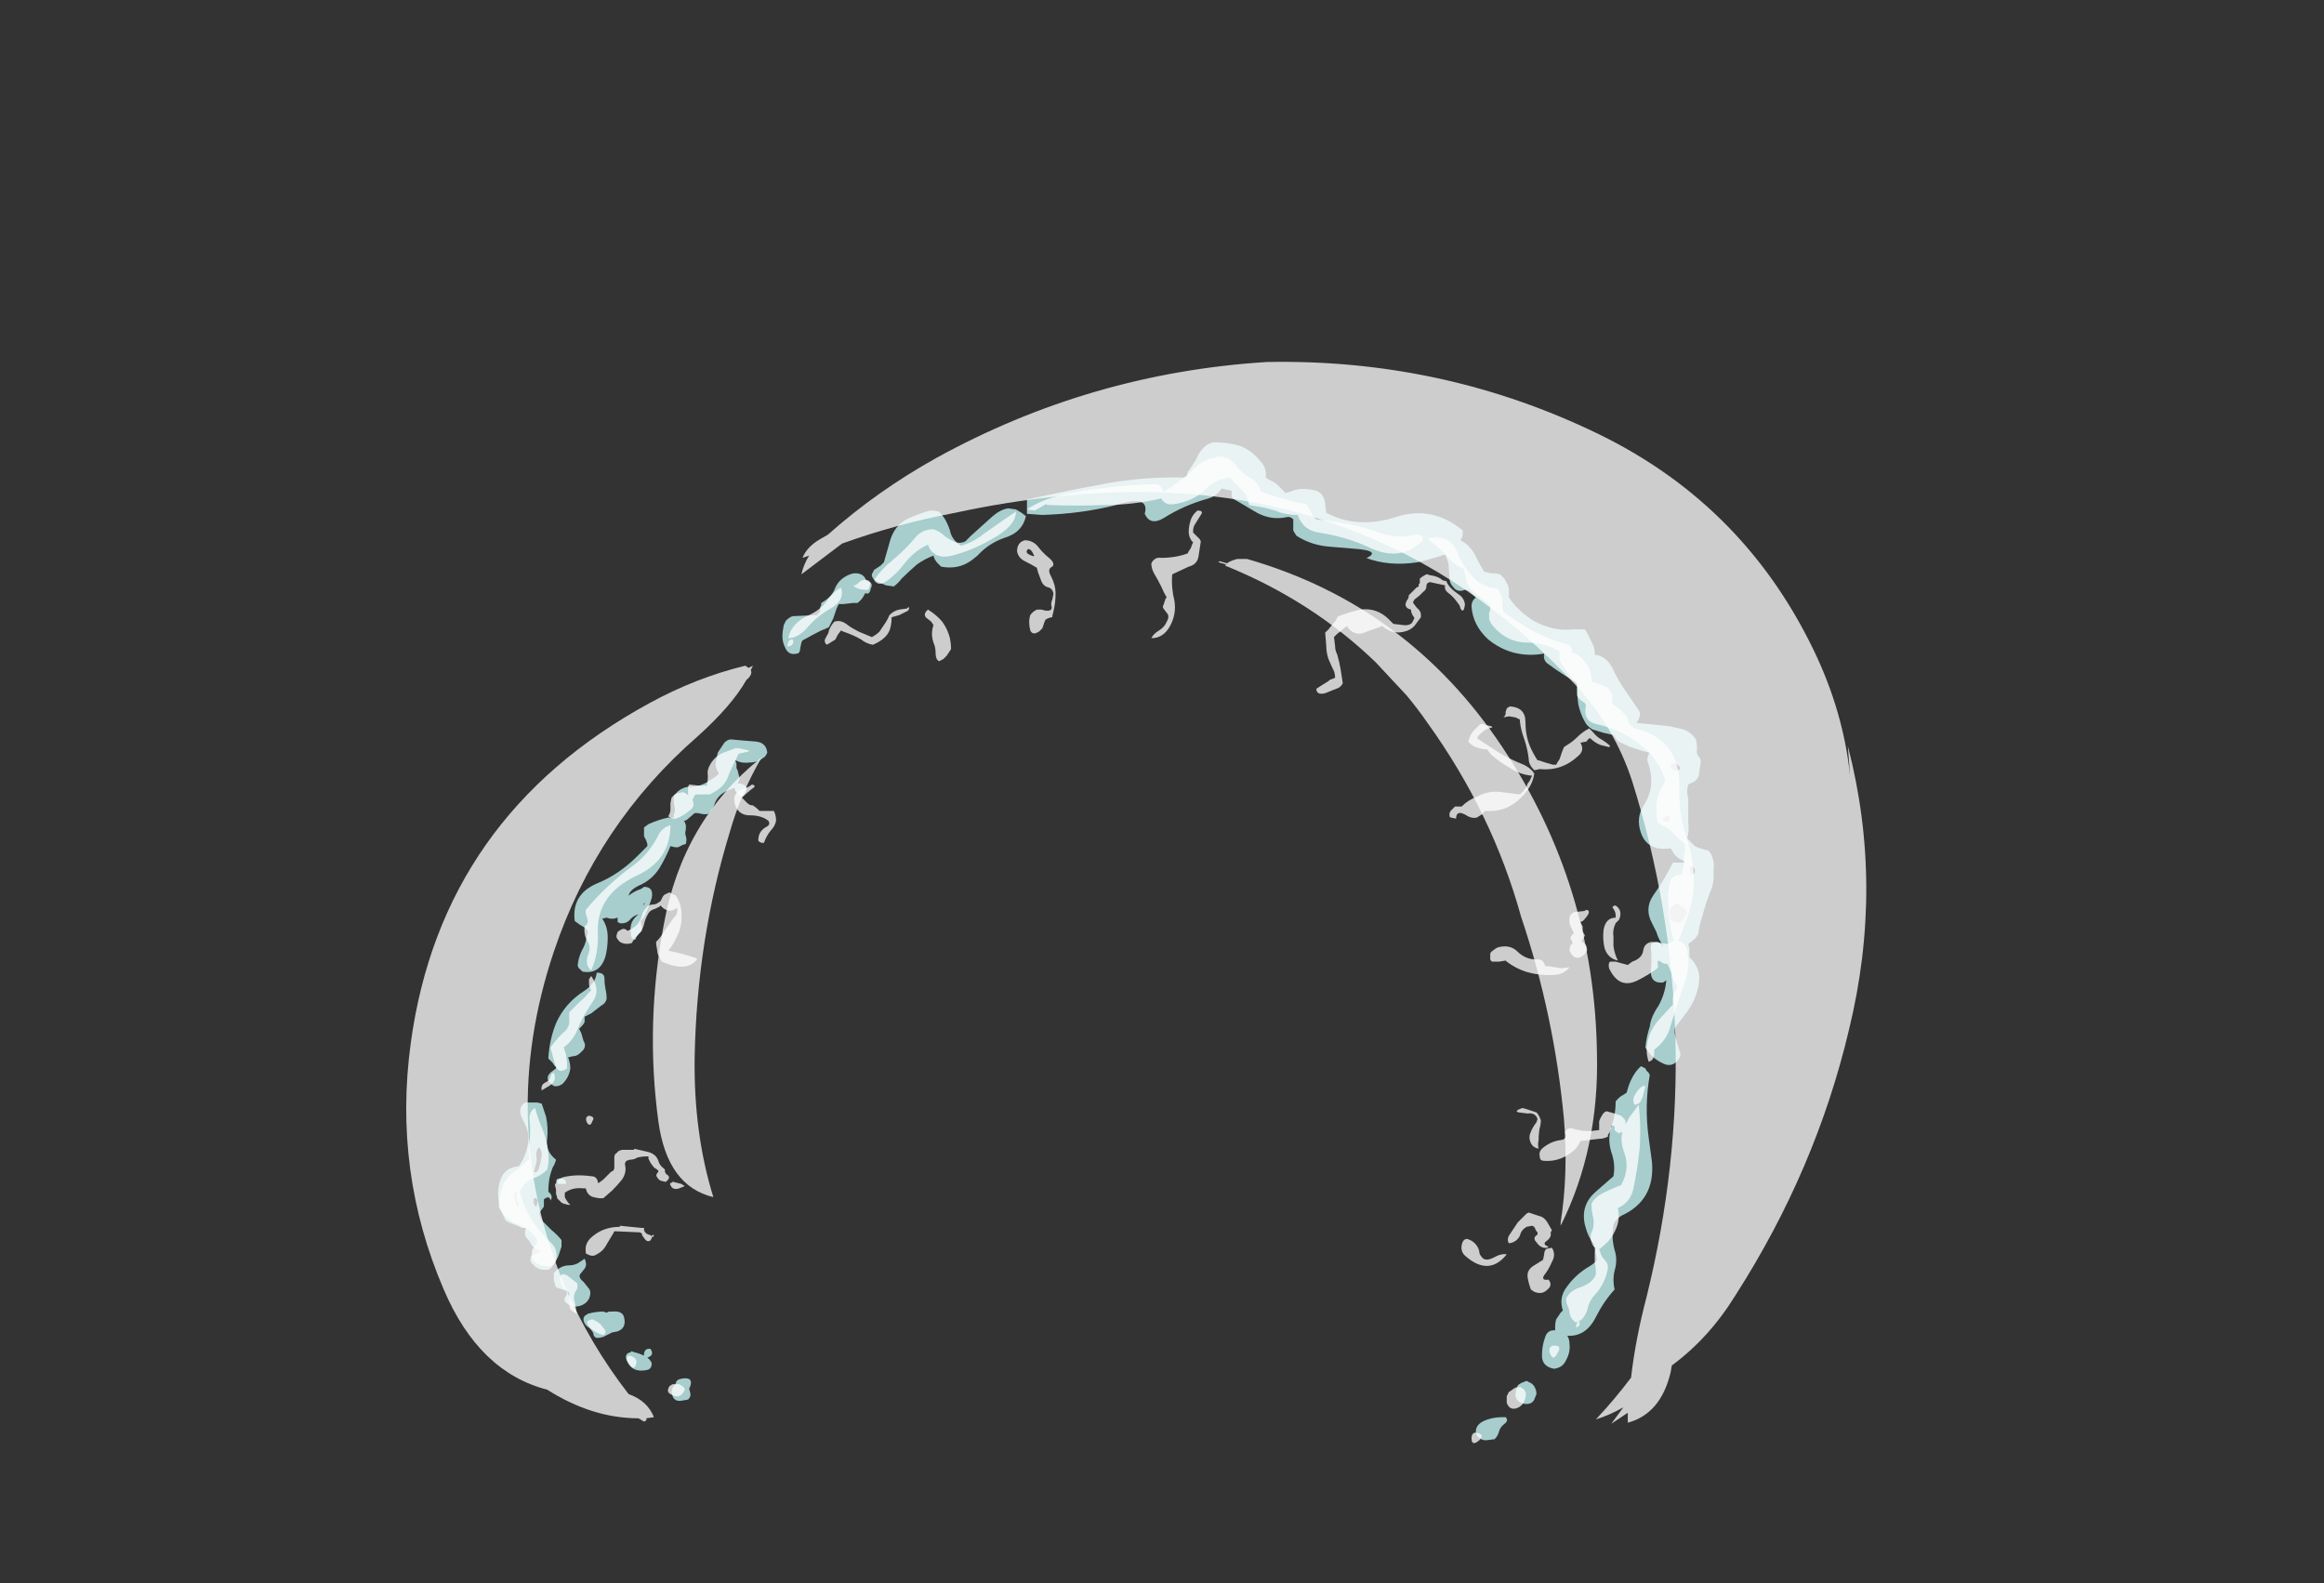 <?xml version="1.0" encoding="UTF-8" standalone="no"?>
<svg xmlns:ffdec="https://www.free-decompiler.com/flash" xmlns:xlink="http://www.w3.org/1999/xlink" ffdec:objectType="frame" height="503.65px" width="739.2px" xmlns="http://www.w3.org/2000/svg">
  <rect width="100%" height="100%" fill="#333333" stroke="none"/>
  <g transform="matrix(1.0, 0.0, 0.0, 1.0, 292.0, 433.65)">
    <use ffdec:characterId="3624" height="49.1" transform="matrix(7.0, 0.0, 0.0, 7.0, -162.75, -318.5)" width="66.35" xlink:href="#shape0"/>
  </g>
  <defs>
    <g id="shape0" transform="matrix(1.0, 0.0, 0.0, 1.0, 23.25, 45.5)">
      <path d="M25.0 -37.15 Q25.25 -36.9 25.4 -36.55 L25.7 -36.0 25.8 -35.95 26.05 -35.9 26.2 -35.9 26.45 -35.85 26.65 -35.65 26.75 -35.45 Q26.85 -35.3 26.85 -35.1 L26.85 -34.8 Q27.25 -34.2 27.95 -33.75 28.85 -33.25 29.75 -33.35 L30.3 -33.35 30.4 -33.2 30.5 -33.0 Q30.55 -32.85 30.65 -32.7 30.75 -32.5 30.75 -32.25 L30.75 -32.2 Q31.25 -32.15 31.55 -31.6 31.8 -31.05 32.15 -30.55 L32.8 -29.6 32.8 -29.4 Q32.75 -29.25 32.65 -29.1 L34.15 -28.95 34.8 -28.8 Q35.15 -28.65 35.35 -28.35 35.4 -28.15 35.4 -27.95 35.35 -27.75 35.45 -27.6 L35.5 -27.55 Q35.6 -27.4 35.55 -27.2 L35.5 -26.9 Q35.5 -26.7 35.4 -26.55 L35.3 -26.45 35.0 -26.3 Q34.9 -26.0 35.0 -25.65 L35.0 -24.6 Q35.05 -24.2 34.95 -23.85 L35.15 -23.65 Q35.3 -23.45 35.55 -23.4 L35.7 -23.35 35.9 -23.3 36.0 -23.2 Q36.2 -22.85 36.15 -22.45 L36.15 -22.15 Q36.15 -21.8 36.05 -21.55 35.8 -20.95 35.65 -20.35 35.5 -19.9 35.45 -19.5 L35.35 -19.35 35.25 -19.25 35.0 -19.05 35.05 -18.85 35.05 -18.45 Q35.65 -17.9 35.45 -17.1 35.3 -16.4 34.85 -15.85 L34.4 -15.25 Q34.35 -15.0 34.45 -14.7 L34.6 -14.2 Q34.7 -14.0 34.55 -13.8 34.25 -13.4 33.8 -13.65 33.3 -13.9 33.05 -14.35 33.1 -14.85 33.25 -15.3 33.3 -15.75 33.65 -16.25 33.95 -16.8 34.0 -17.4 L33.85 -17.3 Q33.25 -17.25 33.3 -17.9 33.35 -18.4 33.3 -18.85 33.25 -19.15 33.6 -19.15 33.75 -19.1 33.85 -18.95 L33.85 -19.0 Q33.65 -19.25 33.55 -19.6 L33.35 -20.0 Q33.0 -20.65 33.4 -21.25 33.9 -21.95 34.3 -22.75 L34.9 -22.75 34.75 -22.85 Q34.5 -22.95 34.35 -23.15 L34.2 -23.4 Q33.15 -23.25 32.85 -24.1 32.6 -24.8 33.0 -25.4 33.55 -26.25 33.15 -27.35 33.1 -27.55 33.25 -27.75 32.5 -27.9 31.85 -28.25 31.75 -28.3 31.7 -28.4 L31.6 -28.55 31.15 -28.65 30.65 -28.8 Q30.4 -28.95 30.3 -29.15 30.1 -29.5 30.0 -29.95 29.95 -30.3 29.95 -30.6 L29.95 -30.9 29.4 -31.25 Q29.0 -31.5 28.6 -31.8 28.4 -31.95 28.45 -32.25 27.0 -32.0 25.9 -32.9 25.2 -33.55 25.15 -34.4 25.15 -34.65 25.35 -34.8 L25.1 -35.05 Q25.0 -35.15 24.85 -35.15 24.5 -35.0 24.3 -35.3 24.15 -35.45 24.15 -35.7 L24.1 -36.35 Q24.05 -36.55 23.95 -36.75 23.35 -36.55 22.7 -36.4 21.4 -36.2 20.35 -36.6 L20.4 -36.6 Q21.0 -36.9 20.0 -37.0 L18.8 -37.1 Q17.9 -37.15 17.2 -37.6 L17.1 -37.75 17.05 -37.85 17.05 -38.35 Q16.9 -38.5 16.75 -38.45 16.05 -38.3 15.4 -38.65 L14.3 -39.3 14.25 -39.4 14.25 -39.65 13.8 -39.75 Q13.55 -39.4 13.2 -39.3 12.1 -39.0 11.15 -38.4 10.55 -38.05 10.3 -38.6 10.55 -39.5 9.0 -39.0 7.4 -38.6 5.65 -38.55 L4.95 -38.6 4.95 -39.25 Q6.75 -39.65 8.65 -40.0 10.4 -40.3 12.2 -40.25 L12.25 -40.5 12.4 -40.7 12.65 -41.1 Q12.8 -41.5 13.15 -41.75 13.35 -41.85 13.45 -41.85 14.05 -41.85 14.6 -41.7 15.15 -41.5 15.55 -41.0 15.85 -40.7 15.8 -40.25 L15.95 -40.15 16.15 -40.05 16.3 -39.95 16.7 -39.55 16.9 -39.6 Q17.35 -39.8 17.85 -39.7 18.45 -39.65 18.5 -39.05 L18.55 -38.65 Q19.95 -37.9 21.7 -38.45 23.35 -39.0 24.75 -37.85 L24.75 -37.6 24.65 -37.4 Q24.85 -37.3 25.0 -37.15 M2.4 -37.6 L3.4 -38.5 Q3.75 -38.8 4.1 -38.85 L4.45 -38.8 4.7 -38.65 4.9 -38.5 Q4.75 -37.75 3.9 -37.5 3.2 -37.25 2.7 -36.7 L2.45 -36.5 Q1.85 -36.05 1.05 -36.2 L0.85 -36.4 0.75 -36.55 0.7 -36.7 Q0.3 -36.55 -0.05 -36.3 -0.4 -36.0 -0.75 -35.65 -0.9 -35.45 -1.1 -35.3 L-1.45 -35.35 Q-1.7 -35.45 -1.9 -35.55 -2.1 -35.65 -2.1 -35.85 L-2.0 -36.05 Q-1.85 -36.15 -1.7 -36.25 L-1.55 -36.4 -1.25 -37.45 Q-1.0 -38.2 -0.3 -38.45 0.15 -38.65 0.55 -38.75 L0.7 -38.75 0.95 -38.7 Q1.1 -38.55 1.2 -38.4 1.35 -38.15 1.45 -37.85 1.5 -37.55 1.75 -37.3 1.95 -37.25 2.15 -37.35 L2.4 -37.6 M35.05 -22.55 Q35.05 -22.3 35.15 -22.25 35.3 -22.15 35.3 -22.4 35.25 -22.65 35.05 -22.55 M34.95 -20.45 L34.9 -20.6 34.6 -20.85 34.45 -20.9 34.2 -20.7 Q34.15 -20.6 34.15 -20.45 34.15 -20.3 34.2 -20.15 34.3 -20.05 34.4 -20.05 34.7 -19.95 34.8 -20.2 L34.95 -20.45 M34.2 -27.2 Q34.2 -26.9 34.5 -26.95 34.75 -27.0 34.5 -27.2 34.3 -27.35 34.2 -27.2 M34.0 -24.85 Q33.75 -24.7 33.9 -24.65 34.15 -24.55 34.15 -24.75 34.15 -24.95 34.0 -24.85 M33.25 -13.1 Q33.0 -11.7 33.2 -10.25 L33.35 -9.15 Q33.5 -7.4 31.95 -6.7 31.7 -6.55 31.6 -6.3 31.5 -5.7 31.65 -5.15 31.8 -4.7 31.65 -4.2 31.55 -3.8 31.65 -3.35 31.15 -2.8 30.8 -2.1 30.35 -1.2 29.5 -1.25 29.6 -1.1 29.6 -0.9 29.65 -0.5 29.45 -0.15 29.3 0.2 28.9 0.25 28.35 0.15 28.35 -0.35 28.35 -0.8 28.5 -1.2 28.6 -1.5 28.9 -1.5 L28.95 -1.5 28.95 -1.65 Q28.95 -1.85 29.0 -2.0 L29.2 -2.3 29.3 -2.4 Q29.1 -3.0 29.5 -3.5 29.9 -4.05 30.5 -4.4 30.75 -4.55 30.85 -4.7 L30.7 -5.45 Q30.45 -5.7 30.3 -6.3 30.1 -7.2 30.8 -7.8 L31.6 -8.5 Q31.7 -9.05 31.5 -9.6 31.3 -10.25 31.55 -10.9 31.7 -11.35 31.7 -11.9 31.85 -12.1 32.05 -12.2 L32.2 -12.3 Q32.4 -13.1 32.85 -13.5 L33.05 -13.4 33.1 -13.3 33.2 -13.2 33.25 -13.1 M27.85 0.9 Q28.0 1.0 28.05 1.15 28.1 1.25 28.1 1.4 L28.0 1.65 Q27.9 1.85 27.65 1.85 27.25 1.85 27.15 1.5 L27.15 1.4 Q27.15 1.3 27.2 1.15 27.2 1.0 27.4 0.9 L27.65 0.8 Q27.75 0.85 27.85 0.9 M26.7 2.45 Q26.85 2.6 26.65 2.75 26.45 2.9 26.4 3.1 26.35 3.3 26.2 3.45 L25.8 3.5 Q25.6 3.5 25.45 3.35 L25.35 3.2 Q25.3 2.85 25.65 2.65 26.05 2.45 26.55 2.45 L26.7 2.45 M-2.35 -35.55 Q-2.0 -35.5 -2.15 -35.2 -2.2 -34.9 -2.4 -35.0 L-2.45 -34.9 Q-2.55 -34.7 -2.75 -34.55 L-2.95 -34.55 -3.4 -34.5 -3.6 -34.5 -3.7 -34.3 -3.85 -33.85 Q-3.95 -33.65 -4.05 -33.45 -4.25 -33.35 -4.4 -33.3 -4.8 -33.1 -5.15 -32.9 L-5.25 -32.85 -5.3 -32.75 -5.35 -32.5 Q-5.35 -32.4 -5.4 -32.3 -5.45 -32.25 -5.5 -32.25 -5.9 -32.15 -6.05 -32.55 -6.2 -32.85 -6.15 -33.25 L-6.1 -33.55 -6.0 -33.75 Q-5.85 -33.9 -5.7 -33.95 L-4.6 -34.0 Q-4.55 -34.0 -4.55 -34.05 L-4.45 -34.15 -4.45 -34.35 -4.4 -34.45 -4.4 -34.55 Q-3.95 -34.8 -3.8 -35.15 -3.65 -35.55 -3.3 -35.75 -3.05 -35.9 -2.85 -35.9 -2.45 -35.9 -2.35 -35.55 M-7.95 -28.3 L-7.35 -28.25 Q-6.9 -28.2 -6.85 -27.75 L-6.9 -27.65 Q-6.95 -27.55 -7.05 -27.5 -7.3 -27.3 -7.65 -27.3 -8.0 -27.25 -8.3 -27.4 L-8.25 -27.25 -8.25 -27.05 -8.2 -26.95 -8.1 -26.55 Q-8.15 -26.45 -8.2 -26.35 L-8.15 -26.35 Q-7.65 -26.3 -7.85 -25.9 -8.0 -25.6 -8.3 -26.0 L-8.35 -26.15 -8.6 -26.05 Q-9.1 -25.85 -9.25 -25.4 -9.3 -25.2 -9.5 -25.0 -9.55 -24.95 -9.6 -24.95 L-9.75 -24.95 -10.0 -25.0 -10.15 -25.0 -10.5 -24.7 -10.6 -24.65 -10.65 -24.65 -10.6 -24.6 -10.55 -24.45 -10.55 -24.25 Q-10.6 -24.1 -10.55 -23.95 -10.5 -23.8 -10.55 -23.6 L-10.7 -23.55 Q-10.8 -23.5 -10.9 -23.45 L-11.05 -23.45 -11.25 -23.5 Q-11.45 -23.0 -11.75 -22.5 -12.1 -21.95 -12.7 -21.7 -13.1 -21.5 -13.15 -21.25 -12.9 -21.45 -12.6 -21.55 -12.5 -21.6 -12.45 -21.65 -12.0 -21.65 -12.1 -21.15 -12.2 -20.8 -12.35 -20.5 -12.4 -20.3 -12.6 -20.1 L-12.55 -19.85 Q-12.5 -19.65 -12.65 -19.55 -12.8 -19.4 -12.85 -19.25 -13.05 -19.25 -13.05 -19.55 -13.1 -19.8 -13.0 -20.05 -12.9 -20.25 -12.7 -20.4 -12.9 -20.35 -13.05 -20.2 -13.25 -19.95 -13.55 -20.0 L-13.65 -20.05 -13.65 -20.25 Q-13.9 -20.15 -14.15 -20.25 L-14.35 -20.2 Q-14.1 -19.85 -14.1 -19.35 -14.1 -18.9 -14.2 -18.5 -14.45 -17.65 -15.25 -17.8 -15.3 -17.85 -15.35 -17.9 -15.5 -18.0 -15.45 -18.2 -15.4 -18.55 -15.2 -18.9 -15.1 -19.1 -15.05 -19.4 L-15.0 -19.6 -15.05 -19.7 -15.15 -19.8 -15.4 -19.95 -15.6 -20.1 Q-15.75 -21.3 -14.6 -21.8 -13.6 -22.2 -12.75 -23.05 L-12.3 -23.5 -12.3 -23.6 -12.35 -23.75 -12.45 -23.95 -12.45 -24.35 -12.25 -24.5 Q-11.8 -24.7 -11.35 -24.8 L-11.1 -24.8 -11.1 -24.95 -11.05 -25.05 Q-11.05 -25.15 -11.05 -25.25 -11.1 -25.4 -11.1 -25.55 L-11.1 -25.8 -10.9 -26.0 Q-10.65 -26.2 -10.35 -26.2 -9.85 -26.2 -9.45 -26.5 -9.25 -26.6 -9.05 -26.8 L-9.1 -26.9 Q-9.2 -27.05 -9.2 -27.25 -9.15 -27.5 -9.1 -27.75 L-8.8 -28.2 Q-8.65 -28.35 -8.5 -28.35 L-7.95 -28.3 M-12.45 -20.9 L-12.5 -20.8 Q-12.35 -20.95 -12.45 -20.9 M-15.2 -14.25 L-15.35 -14.1 Q-15.5 -13.95 -15.7 -13.95 L-15.9 -13.9 Q-15.8 -13.65 -15.8 -13.4 -15.85 -13.0 -16.15 -12.7 -16.35 -12.55 -16.55 -12.6 -16.7 -12.7 -16.8 -12.85 -16.9 -13.05 -16.65 -13.25 L-16.45 -13.4 Q-16.45 -13.5 -16.5 -13.5 L-16.6 -13.65 -16.8 -13.85 Q-16.75 -14.7 -16.45 -15.45 -16.05 -16.35 -15.2 -16.9 -14.65 -17.25 -14.6 -17.75 -14.25 -17.75 -14.25 -17.5 -14.25 -17.25 -14.2 -17.0 -14.15 -16.8 -14.15 -16.55 -14.2 -16.35 -14.4 -16.25 L-14.85 -15.9 -15.15 -15.75 -15.15 -15.5 Q-15.2 -15.4 -15.3 -15.3 L-15.4 -15.2 -15.3 -15.0 -15.2 -14.65 Q-15.1 -14.5 -15.15 -14.35 L-15.2 -14.25 M-16.9 -11.2 Q-16.8 -10.7 -16.85 -10.2 -16.95 -9.65 -16.45 -9.25 -16.5 -9.05 -16.6 -8.9 -16.7 -8.65 -16.75 -8.4 -16.8 -8.1 -16.8 -7.8 -16.75 -7.75 -16.7 -7.7 L-16.65 -7.6 Q-16.65 -7.55 -16.65 -7.5 L-16.7 -7.4 Q-16.75 -7.65 -17.0 -7.45 L-17.0 -7.15 Q-17.0 -7.1 -17.05 -7.05 L-17.2 -6.85 Q-17.2 -6.65 -17.05 -6.45 L-16.65 -6.05 Q-16.4 -5.85 -16.2 -5.6 -16.2 -5.45 -16.2 -5.3 L-16.35 -4.85 Q-16.5 -4.55 -16.7 -4.3 L-16.8 -4.25 -17.0 -4.25 Q-17.3 -4.25 -17.5 -4.5 -17.7 -4.65 -17.55 -4.9 L-17.4 -4.95 -17.3 -5.0 Q-17.2 -5.05 -17.1 -5.1 L-17.3 -5.15 Q-17.45 -5.25 -17.55 -5.35 -17.6 -5.5 -17.75 -5.65 -17.9 -5.8 -17.85 -6.05 L-17.8 -6.15 -18.0 -6.15 -18.2 -6.25 -18.6 -6.4 Q-18.7 -6.45 -18.75 -6.5 -18.95 -6.9 -19.05 -7.35 -19.15 -7.9 -18.95 -8.4 -18.75 -8.9 -18.15 -8.95 -17.85 -9.35 -17.75 -9.85 -17.6 -10.45 -17.95 -11.05 -18.25 -11.6 -17.85 -11.85 L-17.3 -11.85 -17.1 -11.8 -16.9 -11.2 M-17.35 -9.45 Q-17.3 -9.25 -17.35 -9.1 L-17.45 -8.7 Q-17.3 -8.6 -17.2 -8.95 -17.1 -9.3 -17.1 -9.55 -17.15 -9.8 -17.25 -9.8 -17.35 -9.65 -17.35 -9.45 M-16.0 -8.15 L-16.35 -8.15 Q-16.55 -8.35 -16.3 -8.4 -15.95 -8.4 -16.0 -8.15 M-18.35 -7.6 L-18.25 -7.2 -18.2 -7.1 Q-18.1 -7.1 -18.2 -7.3 -18.25 -7.45 -18.25 -7.6 -18.2 -7.75 -18.3 -7.85 L-18.35 -7.6 M-17.45 -7.25 Q-17.35 -7.0 -17.3 -7.25 -17.25 -7.55 -17.45 -7.5 -17.5 -7.35 -17.45 -7.25 M-16.55 -4.1 Q-16.25 -4.45 -15.85 -4.45 -15.55 -4.45 -15.3 -4.65 L-15.15 -4.75 Q-15.1 -4.65 -15.1 -4.6 -15.05 -4.45 -15.15 -4.3 L-15.35 -4.05 Q-15.45 -3.9 -15.2 -3.7 L-15.0 -3.45 Q-14.85 -3.3 -14.9 -3.1 -14.95 -2.8 -15.25 -2.65 -15.7 -2.45 -16.05 -2.8 -16.1 -2.95 -16.0 -3.05 -15.85 -3.3 -16.15 -3.35 -16.3 -3.4 -16.45 -3.45 L-16.5 -3.6 -16.55 -3.8 -16.55 -4.1 M-15.0 -2.25 Q-14.65 -2.35 -14.3 -2.35 L-14.15 -2.3 -14.05 -2.35 -13.9 -2.35 Q-13.4 -2.4 -13.35 -2.05 -13.25 -1.6 -13.65 -1.45 L-13.9 -1.4 -14.3 -1.2 Q-14.45 -1.15 -14.6 -1.15 -14.75 -1.2 -14.75 -1.35 -14.8 -1.5 -15.0 -1.65 -15.15 -1.75 -15.2 -1.95 L-15.2 -2.05 -15.15 -2.15 -15.0 -2.25 M-13.05 -0.55 L-12.7 -0.45 -12.45 -0.35 -12.45 -0.45 Q-12.4 -0.7 -12.15 -0.65 -12.0 -0.4 -12.2 -0.3 L-12.3 -0.25 Q-12.15 -0.15 -12.1 0.0 -12.1 0.25 -12.3 0.3 -12.95 0.45 -13.2 -0.05 -13.4 -0.45 -13.05 -0.5 L-13.05 -0.55 M-11.0 0.9 Q-11.0 0.75 -10.75 0.7 -10.2 0.6 -10.35 1.05 L-10.4 1.15 -10.35 1.35 Q-10.3 1.5 -10.45 1.65 L-10.75 1.7 Q-11.05 1.75 -11.15 1.5 L-11.2 1.3 -11.15 1.1 -11.0 0.9" fill="#ccfffe" fill-opacity="0.753" fill-rule="evenodd" stroke="none"/>
      <path d="M24.5 -36.85 Q24.8 -36.1 25.4 -35.55 25.8 -35.25 26.35 -35.2 L26.5 -34.9 26.55 -34.7 26.55 -34.45 Q26.55 -34.3 26.6 -34.15 27.2 -33.7 27.9 -33.3 28.65 -32.9 29.55 -32.65 29.75 -32.55 29.7 -32.3 29.95 -32.25 30.15 -32.05 L30.4 -31.75 Q30.55 -31.5 30.6 -31.2 L30.6 -30.95 Q30.65 -30.95 30.7 -30.95 L31.1 -30.8 Q31.25 -30.75 31.4 -30.65 L31.55 -30.35 31.55 -30.1 31.5 -30.0 Q31.8 -29.8 32.05 -29.55 32.2 -29.45 32.25 -29.25 32.3 -29.0 32.55 -28.85 34.65 -28.4 34.6 -26.1 34.55 -24.9 34.95 -23.8 35.55 -21.9 34.95 -20.25 L34.55 -19.2 34.7 -19.15 34.9 -18.95 Q35.15 -18.05 34.8 -17.2 34.5 -16.35 34.2 -15.35 34.05 -14.7 33.45 -14.25 L33.45 -14.05 Q33.45 -13.95 33.4 -13.85 33.35 -13.75 33.2 -13.7 33.05 -14.15 33.15 -14.6 33.25 -15.15 33.7 -15.65 L34.3 -16.3 34.3 -16.6 Q34.3 -16.8 34.45 -16.95 L34.5 -17.15 Q34.35 -17.3 34.3 -17.55 34.2 -17.85 34.05 -18.15 L34.0 -18.15 Q33.85 -18.15 33.75 -18.25 33.6 -18.35 33.6 -18.2 33.65 -18.05 33.6 -17.95 33.2 -17.65 32.7 -17.4 31.9 -17.0 31.45 -17.85 31.35 -18.0 31.4 -18.2 L31.45 -18.25 31.7 -18.25 32.25 -18.1 32.45 -18.25 Q32.9 -18.4 32.95 -18.75 33.0 -19.1 33.35 -19.15 L33.75 -19.1 34.05 -19.05 34.35 -19.2 Q34.25 -19.5 34.2 -19.8 34.1 -20.3 34.1 -20.85 34.05 -21.3 34.15 -21.8 34.2 -21.95 34.25 -22.05 L34.35 -22.1 34.4 -22.15 34.6 -22.2 34.7 -22.2 34.8 -22.65 34.8 -22.95 34.85 -23.3 34.85 -23.6 34.35 -24.05 Q34.15 -24.3 33.8 -24.45 33.7 -24.5 33.6 -24.6 33.55 -24.9 33.55 -25.15 33.55 -25.45 33.6 -25.7 33.7 -26.05 33.9 -26.35 L33.95 -26.55 Q33.65 -27.4 32.95 -28.0 32.0 -28.8 30.8 -29.05 30.2 -29.2 30.35 -29.9 L30.3 -30.0 30.15 -30.1 30.0 -30.25 29.95 -30.35 29.95 -30.85 Q29.8 -31.05 29.6 -31.3 L29.3 -31.7 Q29.1 -31.95 29.15 -32.25 L29.15 -32.35 Q28.45 -32.75 27.7 -32.75 26.7 -32.75 26.05 -33.6 L25.95 -33.8 25.95 -34.1 26.0 -34.25 26.0 -34.45 25.25 -35.05 Q24.95 -35.3 24.9 -35.65 L24.8 -36.1 Q24.35 -36.3 24.05 -36.65 23.7 -37.05 23.3 -37.35 23.1 -37.5 23.3 -37.5 24.2 -37.65 24.5 -36.85 M23.75 -35.65 Q23.85 -35.55 24.0 -35.55 24.1 -35.3 24.35 -35.1 L24.55 -34.95 Q24.8 -34.8 24.85 -34.5 24.85 -34.4 24.8 -34.25 24.7 -34.1 24.6 -34.45 L24.45 -34.65 Q24.3 -34.85 24.1 -35.0 23.9 -35.15 23.95 -35.35 L23.25 -35.5 23.15 -35.45 Q23.1 -35.4 23.1 -35.3 23.1 -35.15 22.95 -35.05 L22.8 -34.9 22.55 -34.7 22.5 -34.6 22.5 -34.55 22.65 -34.35 22.75 -34.25 Q22.85 -34.15 22.85 -34.0 L22.85 -33.9 22.55 -33.5 Q22.35 -33.3 22.1 -33.25 21.55 -33.1 21.1 -33.5 L20.4 -33.25 Q19.9 -33.0 19.55 -33.4 L19.5 -33.5 19.35 -33.4 19.25 -33.3 19.05 -33.15 18.9 -33.0 18.95 -32.6 Q18.95 -32.4 19.05 -32.2 19.15 -31.85 19.2 -31.55 19.25 -31.2 19.3 -30.9 19.2 -30.7 19.0 -30.65 L18.5 -30.45 Q18.1 -30.35 18.1 -30.65 L18.25 -30.75 18.65 -31.0 18.7 -31.05 18.95 -31.15 Q18.95 -31.4 18.85 -31.55 L18.65 -32.0 Q18.55 -32.3 18.55 -32.6 L18.5 -33.2 18.65 -33.35 18.85 -33.6 18.9 -33.65 Q19.0 -33.75 19.05 -33.9 L19.1 -33.95 Q19.65 -34.15 20.1 -34.25 20.85 -34.35 21.4 -33.8 L21.6 -33.6 22.0 -33.55 Q22.3 -33.5 22.45 -33.65 L22.55 -33.85 Q22.55 -33.9 22.5 -33.95 22.4 -34.1 22.4 -34.25 22.15 -34.3 22.15 -34.5 L22.2 -34.65 Q22.3 -34.75 22.3 -34.9 L22.65 -35.25 22.75 -35.3 22.75 -35.4 22.8 -35.45 22.8 -35.65 22.85 -35.7 23.0 -35.8 23.1 -35.85 23.15 -35.85 Q23.25 -35.8 23.35 -35.8 23.6 -35.75 23.75 -35.65 M25.2 -28.7 L25.55 -29.05 25.7 -29.05 25.8 -29.0 26.05 -28.95 26.1 -28.9 Q25.95 -28.85 25.8 -28.8 L25.6 -28.65 25.45 -28.5 25.4 -28.4 26.4 -27.75 Q26.9 -27.45 27.4 -27.25 27.8 -27.1 28.0 -26.8 27.95 -26.4 27.7 -26.05 27.45 -25.7 27.1 -25.45 26.55 -25.05 25.8 -25.1 L25.7 -25.05 25.65 -24.95 25.55 -24.9 25.4 -24.8 Q25.2 -24.75 25.0 -24.85 24.85 -24.95 24.7 -25.0 24.45 -25.05 24.45 -24.75 L24.2 -24.8 24.15 -24.85 24.15 -25.0 24.2 -25.1 24.4 -25.3 24.7 -25.3 Q25.0 -25.6 25.4 -25.75 25.95 -26.05 26.55 -25.95 L27.35 -25.85 27.5 -26.0 27.65 -26.2 27.7 -26.35 Q27.8 -26.45 27.85 -26.6 L27.9 -26.7 Q27.35 -26.75 26.9 -27.05 26.45 -27.3 26.05 -27.65 L25.85 -27.9 Q25.6 -27.9 25.35 -28.0 25.2 -28.05 25.05 -28.2 L25.0 -28.25 25.05 -28.4 Q25.1 -28.55 25.2 -28.7 M27.25 -29.3 L27.15 -29.35 26.85 -29.4 26.6 -29.35 26.65 -29.4 26.7 -29.5 26.7 -29.6 26.75 -29.75 26.8 -29.8 26.9 -29.85 Q27.6 -29.8 27.6 -29.15 27.6 -28.55 27.8 -28.05 27.95 -27.7 28.15 -27.4 L28.2 -27.4 28.5 -27.3 28.85 -27.2 29.0 -27.2 29.05 -27.3 29.15 -27.45 29.25 -27.75 29.35 -28.0 29.5 -28.1 Q29.75 -28.25 29.95 -28.45 30.2 -28.7 30.5 -28.85 L30.65 -28.7 Q30.85 -28.45 31.05 -28.35 31.3 -28.2 31.45 -28.05 L31.4 -28.0 31.0 -28.1 Q30.75 -28.2 30.55 -28.4 L30.5 -28.4 30.4 -28.3 Q30.4 -28.25 30.35 -28.25 L30.1 -28.2 Q30.3 -27.85 30.0 -27.6 29.25 -26.9 28.25 -27.0 L28.0 -26.95 Q27.75 -27.2 27.75 -27.45 27.7 -27.9 27.55 -28.35 27.4 -28.75 27.35 -29.15 L27.35 -29.25 27.25 -29.3 M11.15 -39.6 Q11.45 -39.75 11.75 -40.0 12.2 -40.3 12.6 -40.7 13.0 -41.1 13.55 -41.15 L13.55 -41.2 Q14.1 -41.25 14.45 -40.8 14.75 -40.4 15.15 -40.2 15.45 -40.0 15.6 -39.6 16.15 -39.4 16.75 -39.25 17.15 -39.1 17.6 -39.05 L17.7 -38.95 17.8 -38.8 17.95 -38.5 18.1 -38.35 Q19.65 -38.2 20.95 -37.75 21.75 -37.45 22.6 -37.65 22.95 -37.7 22.95 -37.4 21.95 -36.4 20.55 -37.05 19.5 -37.55 18.2 -37.75 17.5 -37.85 17.25 -38.55 16.85 -38.55 16.5 -38.65 16.0 -38.85 15.35 -38.95 L15.05 -39.0 Q15.0 -39.1 15.0 -39.25 14.95 -39.4 14.85 -39.55 L14.45 -39.95 Q14.3 -40.05 14.25 -40.2 L14.2 -40.25 Q13.6 -40.2 13.15 -39.8 12.6 -39.2 11.7 -39.05 11.25 -38.95 11.05 -39.3 9.75 -39.0 8.45 -39.0 7.2 -38.95 5.95 -39.0 5.85 -39.0 5.8 -39.05 L5.75 -39.0 5.4 -38.8 5.3 -38.75 4.95 -38.8 Q5.75 -39.35 7.0 -39.55 8.85 -39.9 10.75 -39.95 11.05 -39.95 11.15 -39.6 M6.1 -36.2 Q5.85 -36.1 6.05 -35.75 6.25 -35.35 6.25 -35.0 6.25 -34.55 6.15 -34.15 L6.1 -33.95 6.1 -33.9 6.05 -33.9 5.9 -33.85 5.8 -33.8 5.75 -33.7 5.65 -33.4 5.5 -33.25 5.4 -33.2 Q5.2 -33.1 5.1 -33.3 5.05 -33.5 5.05 -33.7 5.05 -33.85 5.1 -34.0 5.2 -34.15 5.4 -34.25 L5.6 -34.25 5.8 -34.2 5.95 -34.2 6.05 -34.25 Q6.1 -34.35 6.05 -34.45 6.05 -34.6 6.1 -34.7 L6.15 -34.95 6.15 -35.0 Q6.1 -35.2 5.95 -35.25 5.7 -35.3 5.6 -35.55 L5.45 -35.95 5.4 -36.15 Q5.15 -36.3 4.85 -36.45 4.55 -36.6 4.5 -36.9 4.5 -37.3 4.85 -37.4 5.25 -37.4 5.5 -37.05 5.7 -36.8 5.95 -36.6 6.25 -36.35 6.1 -36.2 M11.05 -36.6 Q11.7 -36.6 12.25 -36.8 L12.3 -36.9 12.4 -37.05 12.45 -37.2 12.5 -37.3 Q12.3 -37.5 12.3 -37.8 12.3 -38.05 12.4 -38.35 12.5 -38.6 12.7 -38.75 13.0 -38.75 12.85 -38.55 L12.6 -38.15 Q12.5 -38.0 12.5 -37.85 12.5 -37.8 12.5 -37.75 L12.8 -37.45 12.85 -37.35 12.75 -36.7 Q12.7 -36.3 12.3 -36.2 L11.55 -35.85 Q11.5 -35.25 11.65 -34.65 11.75 -34.05 11.45 -33.5 11.15 -32.95 10.6 -32.95 10.7 -33.15 10.95 -33.3 11.2 -33.45 11.3 -33.7 11.45 -33.95 11.3 -34.1 L11.15 -34.3 Q11.1 -34.4 11.15 -34.45 L11.25 -34.75 11.3 -34.8 Q11.15 -35.05 11.05 -35.3 10.9 -35.6 10.75 -35.85 10.6 -36.1 10.6 -36.35 10.75 -36.65 11.05 -36.6 M0.45 -37.2 Q-0.2 -36.9 -0.65 -36.3 -0.95 -35.9 -1.35 -35.6 -1.8 -35.25 -2.0 -35.6 -1.65 -36.1 -1.15 -36.5 -0.55 -37.0 -0.1 -37.55 0.2 -37.9 0.7 -37.9 1.0 -37.8 1.2 -37.6 1.45 -37.4 1.75 -37.3 L1.95 -37.15 Q2.5 -37.3 3.0 -37.7 L4.0 -38.4 4.45 -38.7 Q4.45 -38.05 3.35 -37.45 2.5 -36.95 1.55 -36.7 0.7 -36.5 0.45 -37.2 M5.0 -37.0 Q4.85 -36.85 5.05 -36.75 5.35 -36.6 5.25 -36.75 5.15 -37.0 5.0 -37.0 M0.35 -33.9 Q0.25 -34.05 0.4 -34.2 L0.45 -34.25 Q0.85 -34.0 1.1 -33.7 1.35 -33.35 1.45 -32.95 1.5 -32.7 1.5 -32.45 L1.3 -32.15 1.15 -32.0 0.95 -31.9 Q0.8 -32.0 0.8 -32.25 0.8 -32.55 0.7 -32.75 0.6 -33.05 0.65 -33.35 L0.7 -33.55 0.6 -33.7 0.35 -33.9 M26.35 -18.9 Q26.9 -19.05 27.25 -18.7 27.6 -18.35 28.1 -18.35 28.4 -18.4 28.5 -18.05 L28.6 -18.05 29.25 -17.95 29.6 -18.0 Q29.4 -17.7 28.95 -17.65 28.25 -17.6 27.6 -17.8 27.15 -17.95 26.75 -18.25 L26.7 -18.3 26.4 -18.25 26.1 -18.25 Q26.05 -18.25 26.0 -18.35 L26.0 -18.6 Q26.0 -18.65 26.05 -18.7 L26.25 -18.85 26.35 -18.9 M31.85 -20.15 L31.7 -20.0 Q31.55 -19.7 31.6 -19.4 L31.6 -18.95 Q31.65 -18.6 31.8 -18.3 31.35 -18.4 31.2 -18.85 31.1 -19.25 31.15 -19.7 31.25 -20.25 31.7 -20.25 L31.7 -20.35 Q31.7 -20.5 31.6 -20.65 31.5 -20.75 31.65 -20.8 L31.7 -20.8 Q31.85 -20.7 31.9 -20.55 31.95 -20.35 31.85 -20.15 M30.25 -20.55 Q30.3 -20.55 30.35 -20.6 30.55 -20.6 30.45 -20.4 30.4 -20.3 30.3 -20.2 30.25 -20.1 30.1 -20.05 L30.2 -19.85 30.2 -19.7 Q30.2 -19.6 30.3 -19.45 30.25 -19.3 30.15 -19.2 L30.15 -19.15 30.2 -19.15 30.35 -19.0 Q30.4 -18.9 30.4 -18.75 30.35 -18.65 30.25 -18.55 29.9 -18.25 29.65 -18.65 L29.6 -18.75 29.6 -18.8 29.65 -19.0 Q29.7 -19.05 29.75 -19.1 L29.7 -19.2 Q29.6 -19.3 29.7 -19.45 L29.8 -19.55 29.7 -19.75 Q29.65 -19.85 29.6 -20.0 L29.6 -20.2 Q29.6 -20.4 29.8 -20.5 L30.25 -20.55 M32.95 -12.6 L33.05 -12.6 32.95 -12.2 Q32.9 -12.0 32.8 -11.85 32.7 -11.75 32.55 -11.75 32.45 -11.95 32.55 -12.15 32.65 -12.35 32.8 -12.5 32.85 -12.55 32.95 -12.6 M32.15 -10.85 L32.3 -11.15 32.75 -11.75 Q32.85 -10.85 32.8 -9.85 32.7 -8.85 32.5 -7.9 32.35 -7.3 31.8 -7.05 31.9 -6.6 31.75 -6.2 31.55 -5.65 31.1 -5.3 31.0 -5.2 30.95 -5.2 L31.05 -4.9 Q31.1 -4.8 31.2 -4.7 31.35 -4.55 31.35 -4.35 31.25 -3.65 30.75 -3.1 30.5 -2.85 30.4 -2.4 30.25 -1.95 29.9 -1.85 29.65 -2.0 29.6 -2.3 29.6 -2.45 29.5 -2.65 29.45 -2.75 29.45 -2.95 29.6 -3.25 29.95 -3.4 30.25 -3.5 30.5 -3.65 30.75 -3.85 30.8 -4.05 30.8 -4.35 30.75 -4.65 30.75 -4.8 30.75 -5.05 30.75 -5.15 30.8 -5.25 L30.7 -5.3 Q30.45 -5.7 30.65 -6.05 30.75 -6.4 30.65 -6.75 30.6 -7.0 30.6 -7.25 30.75 -7.55 31.15 -7.75 31.55 -7.95 31.95 -8.1 32.35 -8.85 32.1 -9.55 31.9 -10.05 32.0 -10.5 L31.95 -10.5 31.85 -10.45 Q31.75 -10.5 31.7 -10.55 L31.65 -10.6 31.65 -10.75 31.6 -10.8 31.5 -10.8 31.5 -10.65 31.4 -10.45 31.35 -10.4 31.35 -10.3 Q31.15 -10.2 30.95 -10.2 L30.1 -10.1 Q29.95 -9.75 29.65 -9.55 29.1 -9.15 28.45 -9.2 28.25 -9.2 28.25 -9.4 28.2 -9.6 28.35 -9.75 28.75 -10.1 29.25 -10.15 29.5 -10.2 29.4 -10.5 29.5 -10.75 29.8 -10.65 30.15 -10.55 30.55 -10.55 L30.95 -10.6 30.95 -11.0 Q31.0 -11.15 31.1 -11.3 31.2 -11.45 31.3 -11.45 L31.65 -11.35 31.95 -11.25 32.1 -11.1 32.15 -11.0 32.15 -10.85 M27.45 -11.6 L27.65 -11.55 28.1 -11.4 28.15 -11.35 Q28.25 -11.2 28.3 -11.05 28.3 -10.85 28.25 -10.7 28.2 -10.45 28.2 -10.15 28.15 -9.95 28.2 -9.75 27.95 -9.8 27.85 -10.0 27.75 -10.2 27.8 -10.4 27.9 -10.7 28.1 -10.95 L28.15 -11.1 Q28.05 -11.4 27.7 -11.35 L27.3 -11.4 Q27.05 -11.45 27.45 -11.6 M28.2 -6.7 Q28.45 -6.65 28.6 -6.4 L28.8 -6.05 28.75 -5.95 28.75 -5.8 Q28.7 -5.65 28.55 -5.55 28.35 -5.4 28.65 -5.3 L28.6 -5.25 Q28.3 -5.2 28.1 -5.5 27.9 -5.7 28.15 -5.85 L28.15 -5.95 28.1 -6.0 28.0 -6.2 27.9 -6.25 27.65 -6.2 Q27.4 -6.05 27.35 -5.8 27.2 -5.5 26.85 -5.45 26.75 -5.6 26.85 -5.8 L27.25 -6.4 27.65 -6.8 27.75 -6.85 28.2 -6.7 M26.75 -4.95 Q25.95 -3.95 24.9 -4.85 24.65 -5.05 24.7 -5.35 24.75 -5.65 24.95 -5.65 25.15 -5.6 25.3 -5.45 25.45 -5.3 25.5 -5.1 25.5 -4.95 25.6 -4.85 25.75 -4.6 26.15 -4.8 26.5 -5.0 26.75 -4.95 M28.4 -4.7 L28.45 -4.95 Q28.45 -5.1 28.55 -5.2 L28.8 -5.25 Q29.0 -4.95 28.8 -4.6 28.65 -4.25 28.45 -4.0 28.3 -3.75 28.65 -3.8 28.85 -3.55 28.6 -3.35 28.35 -3.1 28.0 -3.25 L27.85 -3.35 Q27.75 -3.6 27.7 -3.9 27.65 -4.25 28.0 -4.45 L28.4 -4.7 M28.85 -0.8 Q29.3 -0.85 29.05 -0.45 28.85 -0.05 28.7 -0.5 28.65 -0.75 28.85 -0.8 M29.9 -1.65 Q29.9 -1.85 30.05 -1.9 30.1 -1.7 29.95 -1.65 29.9 -1.6 29.9 -1.65 M26.75 1.6 L26.75 1.5 Q26.8 1.4 26.85 1.3 26.95 1.25 27.0 1.2 L27.15 1.1 27.3 1.1 27.3 1.05 Q27.7 1.2 27.6 1.55 27.55 1.85 27.3 2.0 26.9 2.2 26.75 1.8 L26.75 1.6 M25.5 3.5 Q25.15 3.8 25.15 3.4 25.15 3.2 25.3 3.15 25.8 3.2 25.5 3.5 M-2.6 -35.55 L-2.45 -35.6 -2.35 -35.6 Q-2.1 -35.55 -2.2 -35.3 -2.25 -35.1 -2.4 -35.15 -2.7 -35.15 -2.9 -35.3 L-2.95 -35.35 -2.85 -35.35 -2.6 -35.55 M-5.9 -32.75 Q-5.85 -32.9 -5.7 -32.9 -5.6 -32.7 -5.8 -32.6 -6.0 -32.5 -5.9 -32.75 M-1.2 -33.9 Q-1.2 -33.65 -1.25 -33.45 -1.3 -33.2 -1.5 -33.0 -1.7 -32.8 -2.05 -32.65 -2.35 -32.7 -2.6 -32.9 -2.95 -33.1 -3.4 -33.25 L-3.5 -33.3 -3.65 -33.1 Q-3.7 -33.0 -3.75 -32.9 -3.8 -32.85 -3.9 -32.8 -4.05 -32.7 -4.15 -32.65 -4.3 -32.8 -4.2 -32.95 L-4.15 -33.05 Q-4.05 -33.2 -4.05 -33.3 -3.95 -33.55 -3.8 -33.7 -3.5 -33.8 -3.2 -33.55 -3.0 -33.4 -2.7 -33.25 L-2.1 -33.0 Q-1.9 -33.1 -1.75 -33.25 L-1.55 -33.55 Q-1.4 -33.75 -1.3 -34.0 -1.1 -34.2 -0.85 -34.25 L-0.5 -34.3 -0.45 -34.35 -0.4 -34.35 Q-0.4 -34.2 -0.55 -34.15 L-0.85 -34.0 -1.2 -33.9 M-4.05 -34.25 Q-4.65 -33.9 -5.1 -33.35 -5.5 -32.95 -5.9 -32.95 -5.75 -33.65 -4.95 -34.0 -4.4 -34.25 -4.1 -34.7 -3.8 -35.1 -3.5 -35.25 -3.3 -34.65 -4.05 -34.25 M-8.15 -27.95 L-7.7 -27.85 -7.65 -27.85 -7.7 -27.8 -8.15 -27.7 -8.35 -27.3 -8.6 -26.75 Q-8.75 -26.25 -9.2 -26.0 L-9.45 -25.85 -10.1 -25.85 -10.15 -25.8 -10.25 -25.6 Q-10.2 -25.5 -10.2 -25.35 -10.25 -25.2 -10.4 -25.1 -10.7 -24.85 -11.0 -24.75 -11.1 -24.7 -11.35 -24.85 L-11.3 -24.95 Q-11.25 -25.05 -11.25 -25.15 L-11.25 -25.45 -11.2 -25.7 -11.1 -25.8 -10.95 -25.9 -10.7 -25.95 Q-10.6 -25.95 -10.5 -25.85 L-10.4 -25.8 -10.45 -25.85 -10.45 -26.2 -10.4 -26.3 -9.95 -26.25 -9.6 -26.25 Q-9.55 -26.45 -9.55 -26.7 -9.6 -26.95 -9.45 -27.2 -9.2 -27.65 -8.7 -27.8 -8.45 -27.9 -8.3 -27.95 L-8.15 -27.95 M-7.55 -26.3 Q-7.3 -26.25 -7.55 -26.1 L-7.85 -25.85 -8.0 -25.7 -7.75 -25.45 Q-7.65 -25.35 -7.5 -25.35 -7.35 -25.25 -7.25 -25.15 L-7.2 -25.1 -6.55 -25.1 Q-6.45 -24.9 -6.45 -24.65 -6.5 -24.4 -6.7 -24.2 -6.9 -23.95 -7.0 -23.65 L-7.1 -23.65 Q-7.3 -23.7 -7.25 -23.85 -7.25 -24.0 -7.15 -24.15 -7.05 -24.3 -6.85 -24.4 -6.7 -24.5 -6.8 -24.65 -7.1 -24.9 -7.65 -24.9 -8.0 -24.9 -8.2 -25.15 -8.35 -25.35 -8.35 -25.65 -8.35 -25.8 -8.25 -25.9 -8.2 -26.0 -8.05 -26.05 L-7.7 -26.2 Q-7.6 -26.25 -7.55 -26.3 M-11.3 -21.4 L-11.0 -21.25 Q-10.75 -20.85 -10.75 -20.45 -10.7 -19.9 -10.95 -19.4 -11.1 -19.05 -11.35 -18.75 -10.8 -18.65 -10.05 -18.4 L-10.05 -18.35 Q-10.5 -17.75 -11.65 -18.25 L-11.75 -18.45 Q-11.85 -18.6 -11.85 -18.75 L-11.9 -19.05 -11.9 -19.15 Q-11.7 -19.35 -11.55 -19.6 L-11.1 -20.25 Q-10.9 -20.4 -10.95 -20.7 L-11.1 -20.6 Q-11.35 -20.5 -11.6 -20.7 L-11.7 -20.8 -11.75 -20.75 -11.95 -20.65 Q-12.15 -20.6 -12.25 -20.45 -12.4 -20.2 -12.45 -19.95 -12.5 -19.7 -12.75 -19.45 -12.9 -19.3 -13.0 -19.1 -13.3 -19.0 -13.55 -19.15 -13.65 -19.25 -13.7 -19.35 L-13.7 -19.45 -13.65 -19.6 Q-13.6 -19.65 -13.5 -19.7 -13.35 -19.8 -13.2 -19.65 -12.95 -19.75 -12.75 -19.95 -12.6 -20.15 -12.55 -20.35 -12.5 -20.55 -12.35 -20.7 -12.25 -20.85 -12.0 -20.85 -11.95 -20.85 -11.85 -20.9 L-11.7 -21.0 -11.6 -21.2 Q-11.55 -21.3 -11.4 -21.35 L-11.3 -21.4 M-11.85 -23.9 Q-11.65 -24.35 -11.25 -24.45 -11.25 -22.85 -12.8 -22.15 -14.6 -21.3 -14.55 -19.6 -14.5 -18.65 -14.85 -17.85 -15.15 -18.1 -15.0 -18.55 -14.85 -18.85 -15.0 -19.15 -15.2 -19.45 -15.15 -19.85 -15.0 -19.95 -15.0 -20.1 L-15.1 -20.45 -15.1 -20.6 Q-14.15 -21.75 -12.9 -22.65 -12.25 -23.15 -11.85 -23.9 M-14.85 -17.6 Q-14.4 -16.95 -14.8 -16.4 -15.25 -15.75 -15.5 -15.1 -15.7 -14.65 -16.1 -14.35 L-16.0 -14.05 -15.95 -13.7 -15.95 -13.4 Q-16.35 -13.1 -16.5 -13.6 L-16.65 -14.15 -16.7 -14.35 Q-16.45 -14.7 -16.15 -15.0 -15.8 -15.25 -15.85 -15.65 L-15.85 -15.95 -15.4 -16.4 Q-15.15 -16.6 -15.0 -16.8 L-14.85 -16.95 Q-14.95 -17.1 -14.95 -17.25 L-14.95 -17.45 -14.85 -17.6 M-17.1 -12.4 Q-17.15 -12.65 -16.95 -12.75 -16.75 -12.85 -16.7 -13.0 -16.7 -13.15 -16.55 -13.2 -16.45 -13.0 -16.55 -12.8 -16.65 -12.65 -16.85 -12.55 L-17.1 -12.4 M-14.95 -11.25 Q-14.65 -11.2 -14.8 -11.0 -14.9 -10.7 -15.05 -10.95 -15.15 -11.2 -14.95 -11.25 M-16.15 -8.45 Q-15.55 -8.6 -14.85 -8.5 -14.6 -8.5 -14.55 -8.25 L-14.55 -8.2 -14.5 -8.2 -14.3 -8.35 -13.95 -8.7 -13.85 -8.75 -13.8 -8.85 -13.8 -9.35 Q-13.8 -9.5 -13.7 -9.55 L-13.6 -9.65 -13.45 -9.7 -12.9 -9.7 -12.9 -9.75 -12.25 -9.6 Q-11.9 -9.5 -11.8 -9.2 -11.75 -9.0 -11.55 -8.85 L-11.5 -8.8 -11.5 -8.7 -11.45 -8.6 Q-11.25 -8.5 -11.35 -8.35 L-11.45 -8.25 -11.5 -8.25 -11.7 -8.3 Q-11.8 -8.35 -11.85 -8.45 -11.95 -8.55 -11.8 -8.7 L-11.8 -8.75 -11.85 -8.8 -12.0 -8.9 -12.15 -9.1 Q-12.2 -9.2 -12.25 -9.3 L-12.25 -9.4 -12.35 -9.4 Q-12.55 -9.4 -12.75 -9.35 -12.9 -9.25 -13.1 -9.25 L-13.25 -9.2 Q-13.35 -9.1 -13.3 -8.95 -13.25 -8.65 -13.45 -8.35 -13.65 -8.1 -13.9 -7.85 L-14.3 -7.5 -14.5 -7.5 -14.75 -7.55 Q-14.95 -7.6 -15.05 -7.8 L-15.1 -7.95 -15.25 -7.95 Q-15.7 -8.0 -16.05 -7.75 L-16.05 -7.55 -16.0 -7.45 -15.9 -7.3 -15.8 -7.2 -15.9 -7.2 -16.1 -7.25 -16.2 -7.3 -16.4 -7.5 -16.4 -7.55 -16.45 -7.7 -16.45 -7.9 -16.5 -8.1 Q-16.4 -8.35 -16.15 -8.45 M-16.85 -8.8 Q-17.05 -8.6 -17.35 -8.45 -17.75 -8.35 -17.95 -8.05 L-18.1 -7.8 Q-17.95 -7.15 -17.55 -6.5 -17.15 -5.9 -16.65 -5.45 -16.35 -5.15 -16.45 -4.65 -16.6 -4.35 -16.85 -4.4 -17.2 -4.4 -17.45 -4.65 -17.6 -4.8 -17.55 -4.95 -17.55 -5.15 -17.45 -5.3 -17.3 -5.45 -17.3 -5.6 -17.55 -6.05 -18.15 -6.3 -18.7 -6.5 -19.0 -7.0 L-19.05 -7.1 Q-19.05 -7.55 -18.9 -8.0 -18.7 -8.5 -18.2 -8.8 -17.9 -9.05 -17.65 -9.3 -17.75 -9.65 -17.65 -10.1 -17.6 -10.55 -17.65 -11.0 -17.7 -11.45 -17.4 -11.6 -17.25 -11.05 -17.05 -10.6 -16.85 -10.1 -16.8 -9.55 -16.75 -9.2 -16.85 -8.8 M-12.45 -5.7 Q-12.55 -5.8 -12.55 -5.9 L-12.65 -5.95 -13.8 -6.0 -13.85 -5.9 -14.15 -5.4 Q-14.3 -5.1 -14.6 -4.95 -14.8 -4.8 -15.1 -5.0 L-15.1 -5.1 Q-15.15 -5.5 -14.75 -5.8 -14.25 -6.2 -13.55 -6.2 L-13.55 -6.25 -12.55 -6.15 Q-12.5 -6.15 -12.45 -6.15 L-12.45 -6.05 Q-12.4 -5.9 -12.25 -5.85 -12.0 -5.8 -12.15 -5.6 L-12.2 -5.55 -12.3 -5.55 Q-12.4 -5.6 -12.45 -5.7 M-12.0 -5.8 Q-12.05 -5.7 -12.1 -5.75 -12.1 -5.8 -12.05 -5.85 L-12.0 -5.8 M-16.1 -4.05 L-15.95 -4.0 -15.7 -3.8 -15.5 -3.65 Q-15.45 -3.5 -15.5 -3.35 -15.7 -3.1 -15.6 -2.8 L-15.5 -2.25 -15.6 -2.3 Q-15.7 -2.35 -15.8 -2.45 -15.85 -2.6 -15.85 -2.75 L-15.85 -3.2 Q-16.1 -3.35 -16.2 -3.55 L-16.25 -3.8 Q-16.3 -4.05 -16.1 -4.05 M-14.6 -1.9 L-14.45 -1.8 -14.25 -1.55 -14.2 -1.45 Q-14.2 -1.2 -14.5 -1.35 -14.85 -1.5 -15.0 -1.75 -15.1 -1.9 -14.95 -1.95 L-14.8 -2.0 -14.6 -1.9 M-10.6 -8.05 L-10.85 -7.95 Q-11.15 -7.85 -11.25 -8.1 -11.3 -8.2 -11.2 -8.2 L-11.15 -8.25 -10.75 -8.15 -10.6 -8.05 M-10.85 0.95 Q-10.75 1.0 -10.7 1.05 -10.6 1.1 -10.6 1.2 L-10.65 1.3 Q-10.85 1.65 -11.25 1.4 -11.45 1.3 -11.3 1.05 -11.25 1.0 -11.15 0.95 L-10.85 0.95 M-13.15 0.0 Q-13.35 -0.3 -13.1 -0.35 -12.75 -0.25 -12.8 0.0 -12.9 0.4 -13.15 0.0" fill="#ffffff" fill-opacity="0.753" fill-rule="evenodd" stroke="none"/>
      <path d="M40.7 -32.4 Q42.05 -29.6 42.35 -26.7 L42.25 -28.05 Q43.9 -21.7 42.3 -15.15 40.8 -8.8 37.15 -3.1 35.95 -1.15 34.25 0.1 L34.2 0.4 Q33.75 2.3 32.25 2.7 L32.25 2.25 31.5 2.75 32.05 2.0 Q31.45 2.35 30.8 2.55 31.65 1.65 32.4 0.65 32.6 -1.1 33.1 -3.0 36.05 -14.95 32.45 -26.45 31.65 -28.9 29.9 -30.8 20.5 -40.9 6.4 -39.4 4.0 -39.15 1.7 -38.65 -0.95 -38.15 -3.45 -37.25 L-5.3 -35.85 Q-5.2 -36.3 -4.95 -36.7 L-5.25 -36.6 Q-5.05 -37.1 -4.45 -37.45 L-4.1 -37.65 Q-1.85 -39.65 0.85 -41.15 7.85 -45.0 15.85 -45.5 23.6 -45.65 30.45 -42.45 37.4 -39.25 40.7 -32.4 M14.1 -36.4 Q14.3 -36.5 14.5 -36.55 L14.95 -36.55 Q22.25 -34.45 26.55 -28.0 30.75 -21.7 30.85 -14.05 30.95 -9.75 29.2 -6.25 L29.2 -6.4 Q29.55 -8.6 29.35 -11.1 28.9 -15.85 27.4 -20.3 26.1 -25.0 23.15 -29.1 22.7 -29.75 22.2 -30.35 L20.8 -31.85 Q17.9 -34.65 13.95 -36.25 L14.0 -36.3 13.65 -36.4 13.7 -36.45 14.05 -36.35 14.1 -36.4 M-7.5 -31.7 L-7.6 -31.5 Q-7.5 -31.3 -7.8 -31.05 -8.45 -29.9 -10.0 -28.5 -14.6 -24.5 -16.55 -18.7 -19.15 -10.95 -16.05 -3.5 -14.9 -0.85 -13.15 1.4 -12.3 1.7 -12.0 2.45 L-12.35 2.5 Q-12.3 2.6 -12.45 2.65 L-12.7 2.5 Q-14.8 2.5 -16.85 1.2 -19.95 0.4 -21.55 -3.35 -23.85 -8.7 -23.05 -14.55 -21.65 -24.85 -12.2 -30.0 -10.1 -31.15 -7.85 -31.7 L-7.7 -31.6 -7.5 -31.7 M-7.15 -27.45 Q-8.05 -25.9 -8.55 -24.15 -10.05 -19.25 -10.15 -13.9 -10.2 -10.45 -9.3 -7.55 -11.4 -8.05 -11.8 -11.0 -12.4 -15.45 -11.55 -19.95 -10.7 -24.65 -7.15 -27.5 L-7.15 -27.45" fill="#ffffff" fill-opacity="0.753" fill-rule="evenodd" stroke="none"/>
    </g>
  </defs>
</svg>
